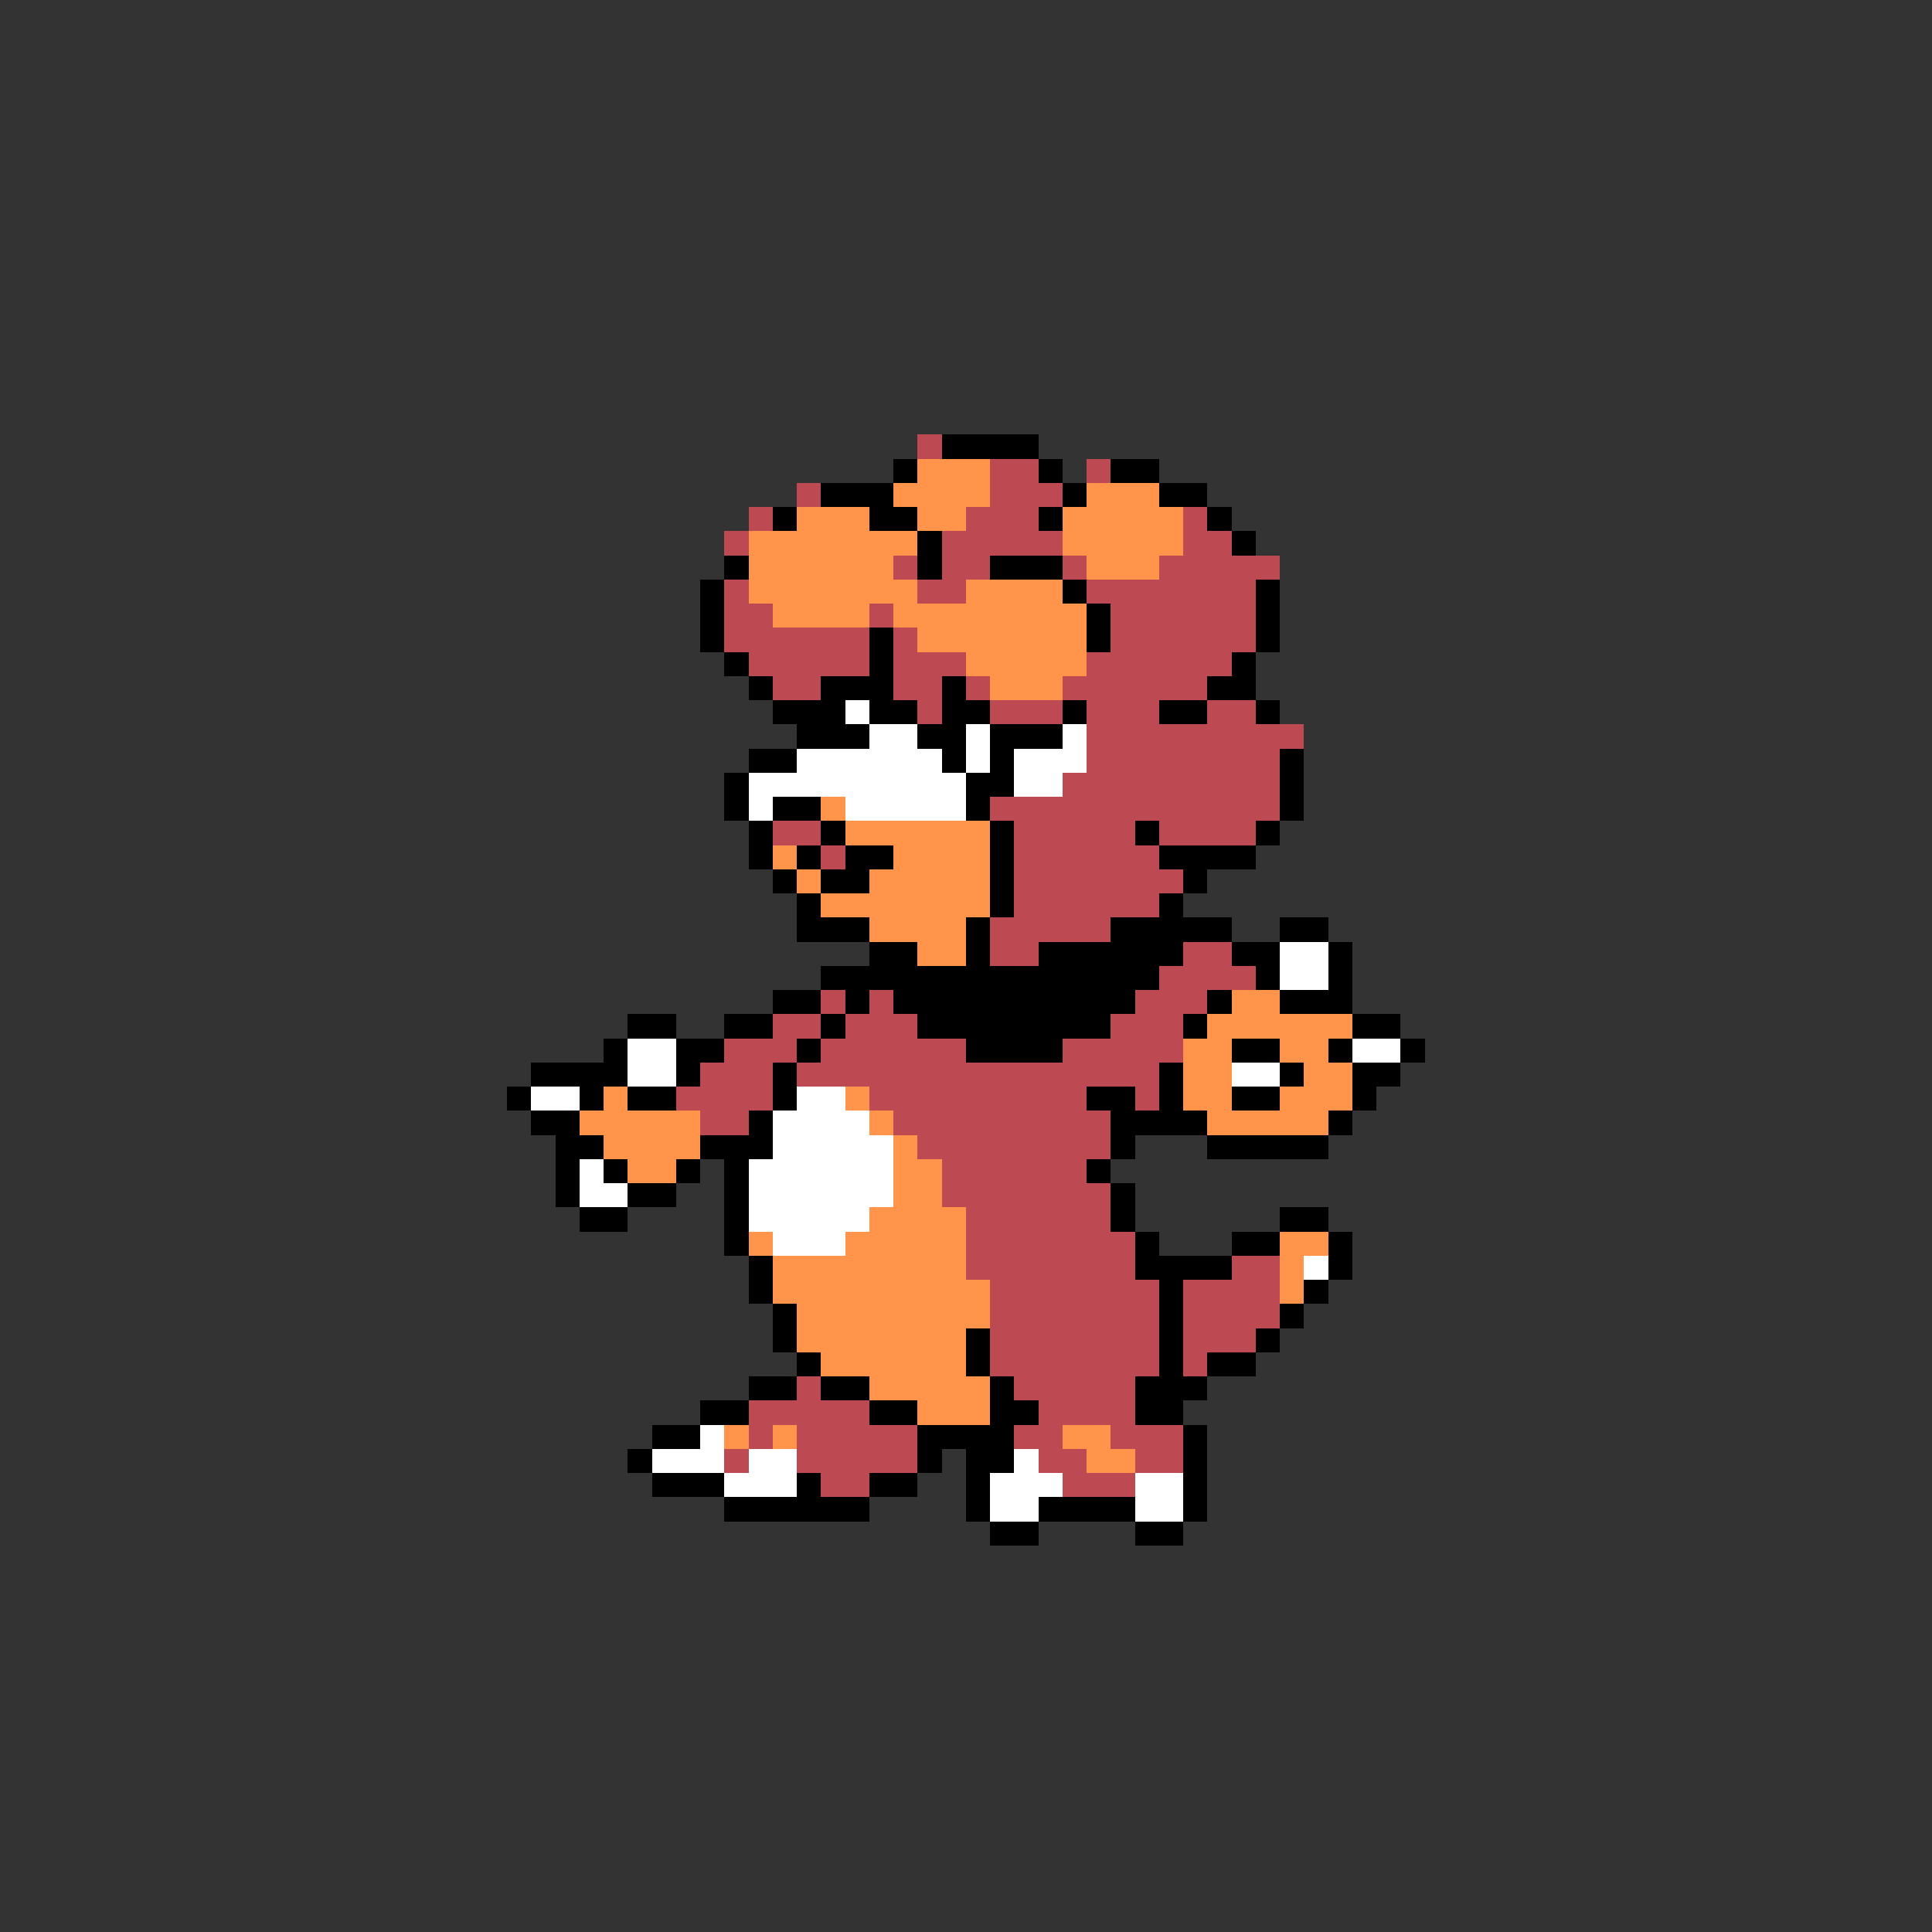 <svg xmlns="http://www.w3.org/2000/svg" viewBox="0 -0.5 80 80" shape-rendering="crispEdges">
<rect x="0" y="-0.5" width="80" height="80" fill="#333333" stroke="none"/>
<path stroke="#bd4a52" d="M38 18h1M41 19h2M45 19h1M33 20h1M41 20h3M31 21h1M40 21h3M49 21h1M30 22h1M39 22h5M49 22h2M37 23h1M39 23h2M44 23h1M48 23h5M30 24h1M38 24h2M45 24h7M30 25h2M36 25h1M46 25h6M30 26h6M37 26h1M46 26h6M31 27h5M37 27h3M45 27h6M32 28h2M37 28h2M40 28h1M44 28h6M38 29h1M41 29h3M45 29h3M50 29h2M45 30h9M45 31h8M44 32h9M41 33h12M32 34h2M42 34h5M48 34h4M34 35h1M42 35h6M42 36h7M42 37h6M41 38h5M41 39h2M49 39h2M48 40h4M34 41h1M36 41h1M47 41h3M32 42h2M35 42h3M46 42h3M30 43h3M34 43h6M44 43h5M29 44h3M33 44h15M28 45h4M36 45h9M47 45h1M29 46h2M37 46h9M38 47h8M39 48h6M39 49h7M40 50h6M40 51h7M40 52h7M51 52h2M41 53h7M49 53h4M41 54h7M49 54h4M41 55h7M49 55h3M41 56h7M49 56h1M33 57h1M42 57h5M31 58h5M43 58h4M31 59h1M33 59h5M42 59h2M46 59h3M30 60h1M33 60h5M43 60h2M47 60h2M34 61h2M44 61h3" />
<path stroke="#000000" d="M39 18h4M37 19h1M43 19h1M46 19h2M34 20h3M44 20h1M48 20h2M32 21h1M36 21h2M43 21h1M50 21h1M38 22h1M51 22h1M30 23h1M38 23h1M41 23h3M29 24h1M44 24h1M52 24h1M29 25h1M45 25h1M52 25h1M29 26h1M36 26h1M45 26h1M52 26h1M30 27h1M36 27h1M51 27h1M31 28h1M34 28h3M39 28h1M50 28h2M32 29h3M36 29h2M39 29h2M44 29h1M48 29h2M52 29h1M33 30h3M38 30h2M41 30h3M31 31h2M39 31h1M41 31h1M53 31h1M30 32h1M40 32h2M53 32h1M30 33h1M32 33h2M40 33h1M53 33h1M31 34h1M34 34h1M41 34h1M47 34h1M52 34h1M31 35h1M33 35h1M35 35h2M41 35h1M48 35h4M32 36h1M34 36h2M41 36h1M49 36h1M33 37h1M41 37h1M48 37h1M33 38h3M40 38h1M46 38h5M53 38h2M36 39h2M40 39h1M43 39h6M51 39h2M55 39h1M34 40h14M52 40h1M55 40h1M32 41h2M35 41h1M37 41h10M50 41h1M53 41h3M26 42h2M30 42h2M34 42h1M38 42h8M49 42h1M56 42h2M25 43h1M28 43h2M33 43h1M40 43h4M51 43h2M55 43h1M58 43h1M22 44h4M28 44h1M32 44h1M48 44h1M53 44h1M56 44h2M21 45h1M24 45h1M26 45h2M32 45h1M45 45h2M48 45h1M51 45h2M56 45h1M22 46h2M31 46h1M46 46h4M55 46h1M23 47h2M29 47h3M46 47h1M50 47h5M23 48h1M25 48h1M28 48h1M30 48h1M45 48h1M23 49h1M26 49h2M30 49h1M46 49h1M24 50h2M30 50h1M46 50h1M53 50h2M30 51h1M47 51h1M51 51h2M55 51h1M31 52h1M47 52h4M55 52h1M31 53h1M48 53h1M54 53h1M32 54h1M48 54h1M53 54h1M32 55h1M40 55h1M48 55h1M52 55h1M33 56h1M40 56h1M48 56h1M50 56h2M31 57h2M34 57h2M41 57h1M47 57h3M29 58h2M36 58h2M41 58h2M47 58h2M27 59h2M38 59h4M49 59h1M26 60h1M38 60h1M40 60h2M49 60h1M27 61h3M33 61h1M36 61h2M40 61h1M49 61h1M30 62h6M40 62h1M43 62h4M49 62h1M41 63h2M47 63h2" />
<path stroke="#ff944a" d="M38 19h3M37 20h4M45 20h3M33 21h3M38 21h2M44 21h5M31 22h7M44 22h5M31 23h6M45 23h3M31 24h7M40 24h4M32 25h4M37 25h8M38 26h7M40 27h5M41 28h3M34 33h1M35 34h6M32 35h1M37 35h4M33 36h1M36 36h5M34 37h7M36 38h4M38 39h2M51 41h2M50 42h6M49 43h2M53 43h2M49 44h2M54 44h2M25 45h1M35 45h1M49 45h2M53 45h3M24 46h5M36 46h1M50 46h5M25 47h4M37 47h1M26 48h2M37 48h2M37 49h2M36 50h4M31 51h1M35 51h5M53 51h2M32 52h8M53 52h1M32 53h9M53 53h1M33 54h8M33 55h7M34 56h6M36 57h5M38 58h3M30 59h1M32 59h1M44 59h2M45 60h2" />
<path stroke="#ffffff" d="M35 29h1M36 30h2M40 30h1M44 30h1M33 31h6M40 31h1M42 31h3M31 32h9M42 32h2M31 33h1M35 33h5M53 39h2M53 40h2M26 43h2M56 43h2M26 44h2M51 44h2M22 45h2M33 45h2M32 46h4M32 47h5M24 48h1M31 48h6M24 49h2M31 49h6M31 50h5M32 51h3M54 52h1M29 59h1M27 60h3M31 60h2M42 60h1M30 61h3M41 61h3M47 61h2M41 62h2M47 62h2" />
</svg>